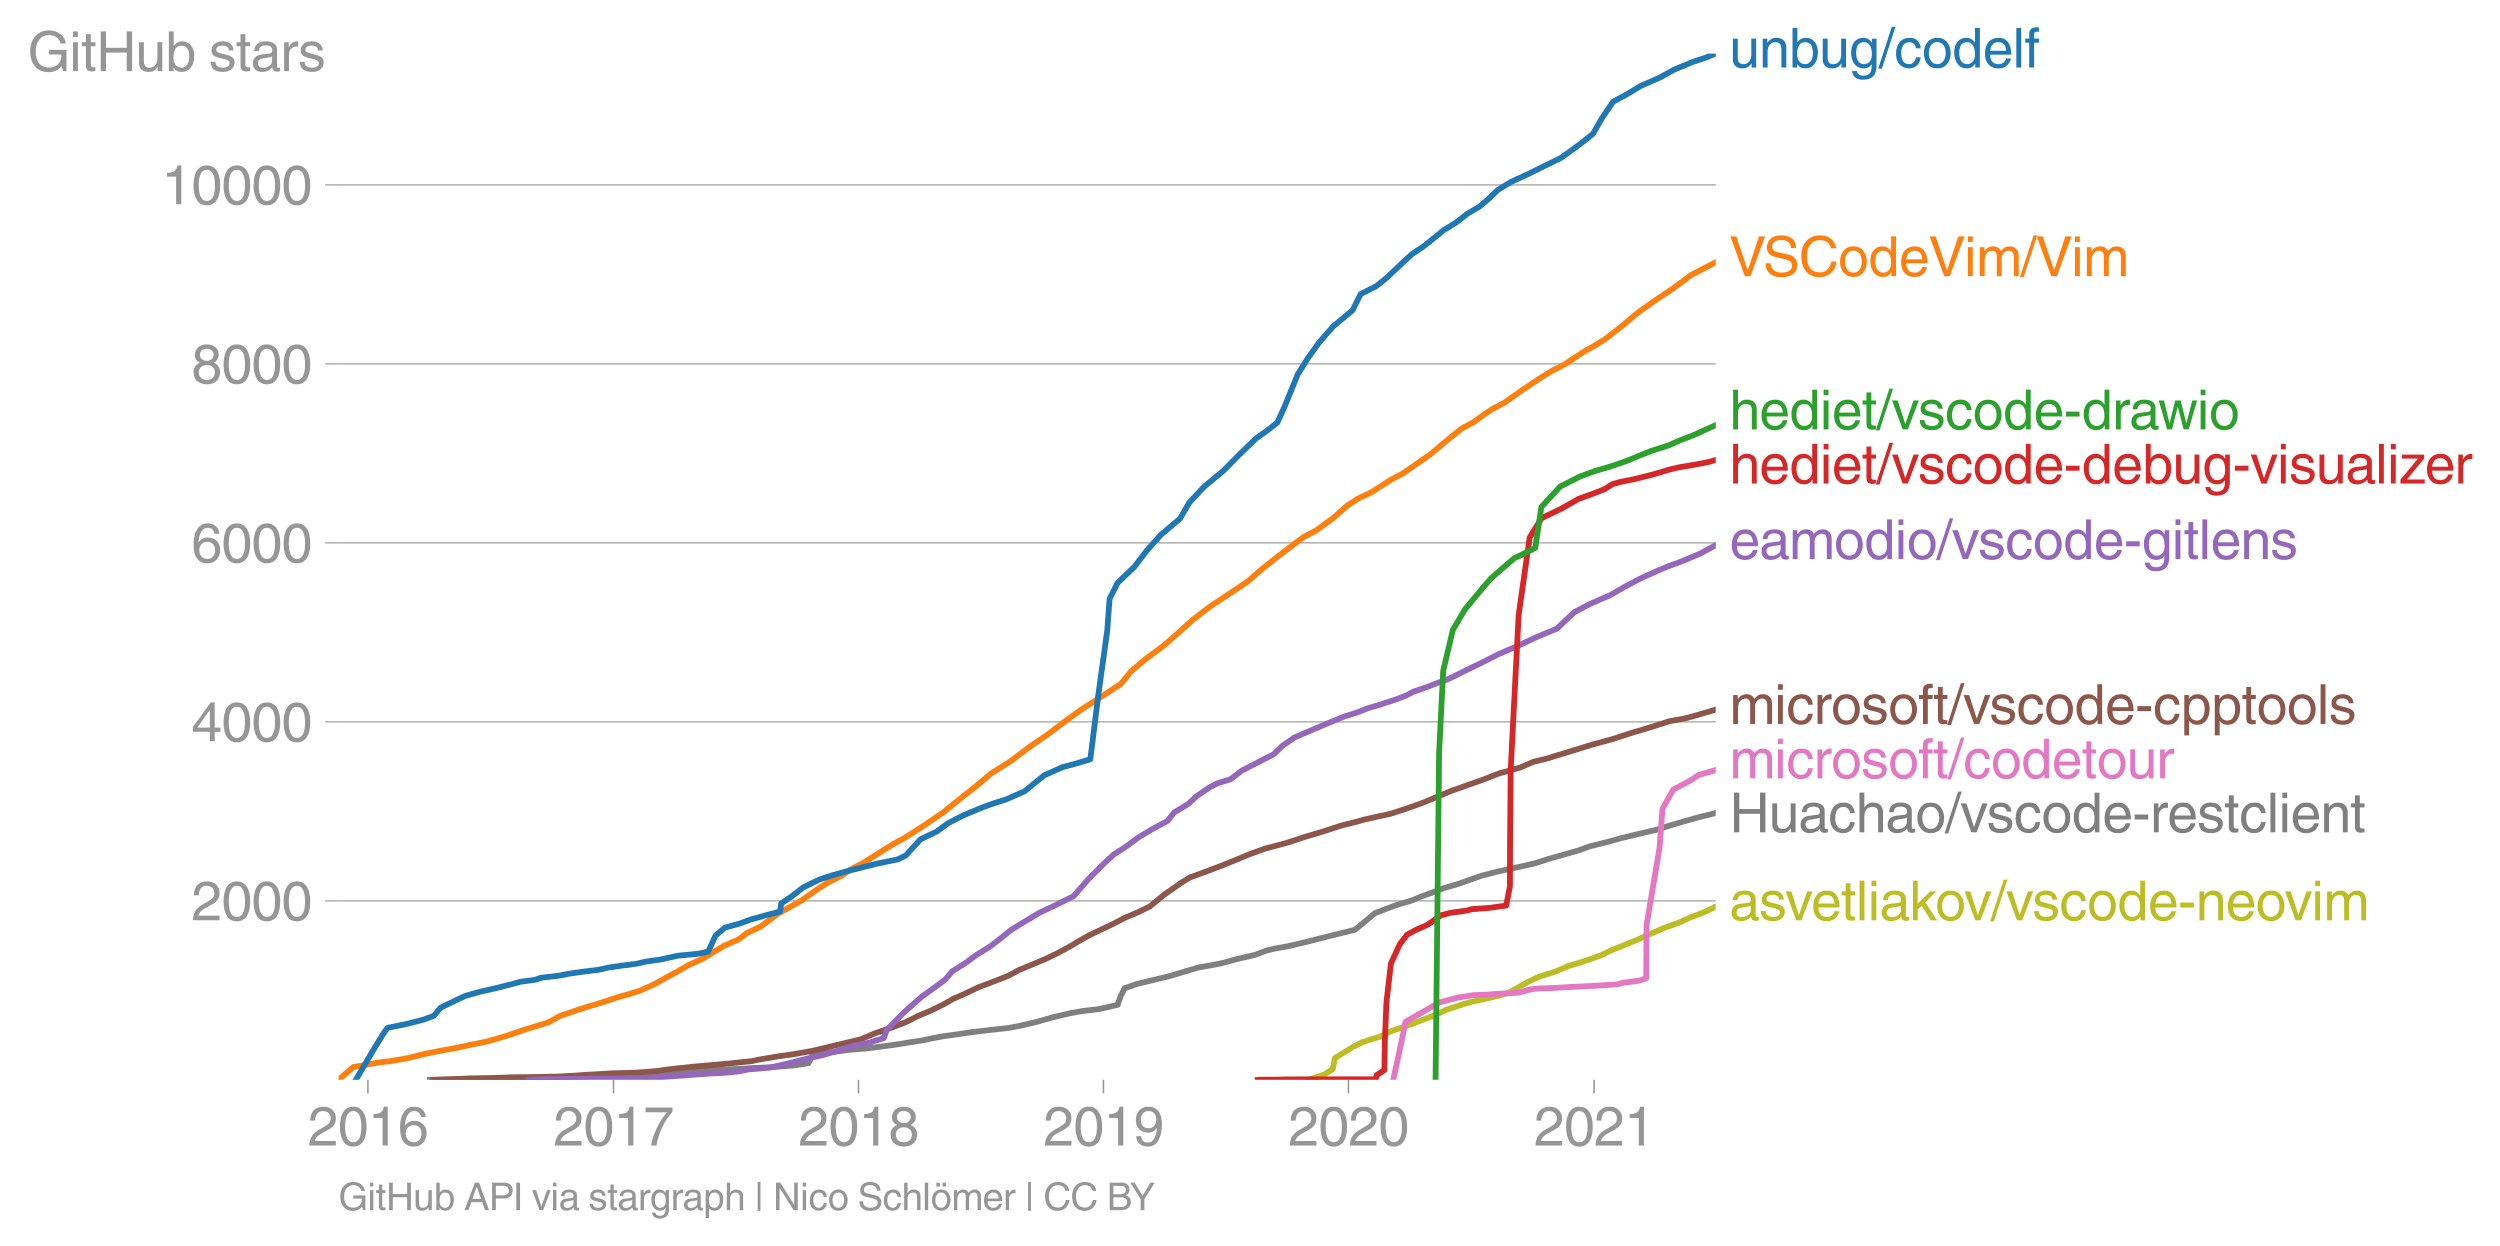 <svg height="430.859" viewBox="0 0 648.284 323.144" width="864.378" xmlns="http://www.w3.org/2000/svg" xmlns:xlink="http://www.w3.org/1999/xlink"><defs><style>*{stroke-linecap:butt;stroke-linejoin:round}</style></defs><g id="figure_1"><path d="M0 323.144h648.284V0H0z" style="fill:none" id="patch_1"/><g id="axes_1"><path d="M87.796 280.011h357.12V13.9H87.796z" style="fill:none" id="patch_2"/><path clip-path="url(#p4766ffe218)" d="m339.246 280.011 4.228-1.392 2.157-1.416.513-2.808 4.495-2.809 2.74-1.392 4.563-1.416 2.842-1.392 4.153-1.416 3.645-1.393 3.78-1.415 2.859-1.393 4.358-1.416 2.569-.696 3.093-.696 3.155-.696 2.616-.72 5.005-2.808 2.857-1.393 4.47-1.415 3.288-1.393 4.566-1.416 3.93-1.392 2.955-1.416 3.462-1.392 3.452-1.416 3.083-1.393 3.281-1.415 3.87-1.393 3.128-1.416 3.714-1.392 2.818-1.416" style="fill:none;stroke:#bcbd22;stroke-linecap:square;stroke-width:1.5" id="line2d_1"/><g id="matplotlib.axis_1"><g id="xtick_1"><g id="line2d_2"><defs><path d="M0 0v3.5" id="m8587c24e6d" style="stroke:#969696;stroke-width:.4"/></defs><use style="fill:#969696;stroke:#969696;stroke-width:.4" x="95.401" xlink:href="#m8587c24e6d" y="280.011"/></g><g style="fill:#969696" transform="matrix(.14 0 0 -.14 79.83 297.06)" id="text_1"><defs><path d="M281 2888q0 793 409 1202 410 410 1148 410 618 0 1012-375t394-969q0-462-227-780-226-317-667-557l-775-425q-684-375-775-863h2444V0H166q25 634 275 1056t781 728l806 469q322 185 469 383t147 545q0 344-241 578-240 235-650 235-453 0-678-299-225-298-231-807H281z" id="HelveticaWorld-Regular-32" transform="scale(.016)"/><path d="M2719 2188q0 903-239 1354-239 452-702 452-453 0-697-452-243-451-243-1354 0-875 240-1340 241-464 700-464 463 0 702 448 239 449 239 1356zm603 0q0-1107-400-1709-400-601-1144-601-772 0-1156 623-384 624-384 1687 0 1090 393 1701 394 611 1147 611 744 0 1144-608t400-1704z" id="HelveticaWorld-Regular-30" transform="scale(.016)"/><path d="M2297 0h-600v3194H647v447q550 18 818 176 269 158 391 683h441V0z" id="HelveticaWorld-Regular-31" transform="scale(.016)"/><path d="M903 1381q0-440 262-719 263-278 685-278 403 0 642 284 239 285 239 748 0 403-236 675t-670 272q-422 0-672-266t-250-716zm1766 1922q-63 344-255 517-192 174-520 174-519 0-791-507-272-506-278-1159l13-12q359 553 1068 553 566 0 988-375t422-1053q0-672-400-1118-400-445-1078-445-782 0-1188 556-406 557-406 1660 0 1062 415 1734 416 672 1247 672 538 0 910-321 372-320 403-876h-550z" id="HelveticaWorld-Regular-36" transform="scale(.016)"/></defs><use xlink:href="#HelveticaWorld-Regular-32"/><use x="55.615" xlink:href="#HelveticaWorld-Regular-30"/><use x="111.23" xlink:href="#HelveticaWorld-Regular-31"/><use x="166.846" xlink:href="#HelveticaWorld-Regular-36"/></g></g><g id="xtick_2"><use style="fill:#969696;stroke:#969696;stroke-width:.4" x="159.098" xlink:href="#m8587c24e6d" y="280.011" id="line2d_3"/><g style="fill:#969696" transform="matrix(.14 0 0 -.14 143.528 297.06)" id="text_2"><defs><path d="M238 4403h3109v-494q-641-653-1172-1766Q1644 1031 1497 0H878q94 850 622 1954 528 1105 1213 1899H238v550z" id="HelveticaWorld-Regular-37" transform="scale(.016)"/></defs><use xlink:href="#HelveticaWorld-Regular-32"/><use x="55.615" xlink:href="#HelveticaWorld-Regular-30"/><use x="111.23" xlink:href="#HelveticaWorld-Regular-31"/><use x="166.846" xlink:href="#HelveticaWorld-Regular-37"/></g></g><g id="xtick_3"><use style="fill:#969696;stroke:#969696;stroke-width:.4" x="222.622" xlink:href="#m8587c24e6d" y="280.011" id="line2d_4"/><g style="fill:#969696" transform="matrix(.14 0 0 -.14 207.05 297.06)" id="text_3"><defs><path d="M1766 2597q347 0 573 198 227 199 227 527 0 294-218 483-217 189-620 189-359 0-555-199-195-198-195-504 0-328 244-511t544-183zm6-484q-434 0-681-241t-247-591q0-403 250-650t712-247q410 0 655 247t245 657q0 350-245 587-245 238-689 238zm1378 1228q0-678-578-947 397-178 567-471 170-292 170-623 0-641-413-1032-412-390-1112-390-612 0-1076 336T244 1306q0 763 762 1082-609 243-609 875 0 531 361 884t1001 353q641 0 1016-333t375-826z" id="HelveticaWorld-Regular-38" transform="scale(.016)"/></defs><use xlink:href="#HelveticaWorld-Regular-32"/><use x="55.615" xlink:href="#HelveticaWorld-Regular-30"/><use x="111.23" xlink:href="#HelveticaWorld-Regular-31"/><use x="166.846" xlink:href="#HelveticaWorld-Regular-38"/></g></g><g id="xtick_4"><use style="fill:#969696;stroke:#969696;stroke-width:.4" x="286.145" xlink:href="#m8587c24e6d" y="280.011" id="line2d_5"/><g style="fill:#969696" transform="matrix(.14 0 0 -.14 270.574 297.06)" id="text_4"><defs><path d="M1766 2009q384 0 624 259 241 260 241 766 0 416-228 688t-681 272q-391 0-632-275-240-275-240-738 0-472 225-722t691-250zm-82-506q-640 0-1028 397-387 397-387 1056 0 666 390 1105 391 439 1057 439 775 0 1175-522t400-1565q0-1082-410-1809-409-726-1225-726-637 0-987 358t-350 845h565q25-337 220-536 196-198 540-198 487 0 737 434 250 435 344 1247l-12 13q-363-538-1029-538z" id="HelveticaWorld-Regular-39" transform="scale(.016)"/></defs><use xlink:href="#HelveticaWorld-Regular-32"/><use x="55.615" xlink:href="#HelveticaWorld-Regular-30"/><use x="111.23" xlink:href="#HelveticaWorld-Regular-31"/><use x="166.846" xlink:href="#HelveticaWorld-Regular-39"/></g></g><g id="xtick_5"><use style="fill:#969696;stroke:#969696;stroke-width:.4" x="349.668" xlink:href="#m8587c24e6d" y="280.011" id="line2d_6"/><g style="fill:#969696" transform="matrix(.14 0 0 -.14 334.097 297.06)" id="text_5"><use xlink:href="#HelveticaWorld-Regular-32"/><use x="55.615" xlink:href="#HelveticaWorld-Regular-30"/><use x="111.23" xlink:href="#HelveticaWorld-Regular-32"/><use x="166.846" xlink:href="#HelveticaWorld-Regular-30"/></g></g><g id="xtick_6"><use style="fill:#969696;stroke:#969696;stroke-width:.4" x="413.365" xlink:href="#m8587c24e6d" y="280.011" id="line2d_7"/><g style="fill:#969696" transform="matrix(.14 0 0 -.14 397.794 297.06)" id="text_6"><use xlink:href="#HelveticaWorld-Regular-32"/><use x="55.615" xlink:href="#HelveticaWorld-Regular-30"/><use x="111.23" xlink:href="#HelveticaWorld-Regular-32"/><use x="166.846" xlink:href="#HelveticaWorld-Regular-31"/></g></g></g><g id="matplotlib.axis_2"><g id="ytick_1"><path clip-path="url(#p4766ffe218)" d="M87.796 233.617h357.12" style="fill:none;stroke:#969696;stroke-linecap:square;stroke-width:.3" id="line2d_8"/><g id="line2d_9"><defs><path d="M0 0h-3.5" id="mbc6544e48c" style="stroke:#969696;stroke-width:.3"/></defs><use style="fill:#969696;stroke:#969696;stroke-width:.3" x="87.796" xlink:href="#mbc6544e48c" y="233.617"/></g><g style="fill:#969696" transform="matrix(.14 0 0 -.14 49.655 238.642)" id="text_7"><use xlink:href="#HelveticaWorld-Regular-32"/><use x="55.615" xlink:href="#HelveticaWorld-Regular-30"/><use x="111.23" xlink:href="#HelveticaWorld-Regular-30"/><use x="166.846" xlink:href="#HelveticaWorld-Regular-30"/></g></g><g id="ytick_2"><path clip-path="url(#p4766ffe218)" d="M87.796 187.2h357.12" style="fill:none;stroke:#969696;stroke-linecap:square;stroke-width:.3" id="line2d_10"/><use style="fill:#969696;stroke:#969696;stroke-width:.3" x="87.796" xlink:href="#mbc6544e48c" y="187.199" id="line2d_11"/><g style="fill:#969696" transform="matrix(.14 0 0 -.14 49.655 192.224)" id="text_8"><defs><path d="M678 1581h1447v2041h-12L678 1581zm2010-487V0h-563v1094H159v550l2063 2856h466V1581h659v-487h-659z" id="HelveticaWorld-Regular-34" transform="scale(.016)"/></defs><use xlink:href="#HelveticaWorld-Regular-34"/><use x="55.615" xlink:href="#HelveticaWorld-Regular-30"/><use x="111.23" xlink:href="#HelveticaWorld-Regular-30"/><use x="166.846" xlink:href="#HelveticaWorld-Regular-30"/></g></g><g id="ytick_3"><path clip-path="url(#p4766ffe218)" d="M87.796 140.782h357.12" style="fill:none;stroke:#969696;stroke-linecap:square;stroke-width:.3" id="line2d_12"/><use style="fill:#969696;stroke:#969696;stroke-width:.3" x="87.796" xlink:href="#mbc6544e48c" y="140.782" id="line2d_13"/><g style="fill:#969696" transform="matrix(.14 0 0 -.14 49.655 145.806)" id="text_9"><use xlink:href="#HelveticaWorld-Regular-36"/><use x="55.615" xlink:href="#HelveticaWorld-Regular-30"/><use x="111.23" xlink:href="#HelveticaWorld-Regular-30"/><use x="166.846" xlink:href="#HelveticaWorld-Regular-30"/></g></g><g id="ytick_4"><path clip-path="url(#p4766ffe218)" d="M87.796 94.364h357.12" style="fill:none;stroke:#969696;stroke-linecap:square;stroke-width:.3" id="line2d_14"/><use style="fill:#969696;stroke:#969696;stroke-width:.3" x="87.796" xlink:href="#mbc6544e48c" y="94.364" id="line2d_15"/><g style="fill:#969696" transform="matrix(.14 0 0 -.14 49.655 99.389)" id="text_10"><use xlink:href="#HelveticaWorld-Regular-38"/><use x="55.615" xlink:href="#HelveticaWorld-Regular-30"/><use x="111.23" xlink:href="#HelveticaWorld-Regular-30"/><use x="166.846" xlink:href="#HelveticaWorld-Regular-30"/></g></g><g id="ytick_5"><path clip-path="url(#p4766ffe218)" d="M87.796 47.947h357.12" style="fill:none;stroke:#969696;stroke-linecap:square;stroke-width:.3" id="line2d_16"/><use style="fill:#969696;stroke:#969696;stroke-width:.3" x="87.796" xlink:href="#mbc6544e48c" y="47.947" id="line2d_17"/><g style="fill:#969696" transform="matrix(.14 0 0 -.14 41.87 52.971)" id="text_11"><use xlink:href="#HelveticaWorld-Regular-31"/><use x="55.615" xlink:href="#HelveticaWorld-Regular-30"/><use x="111.23" xlink:href="#HelveticaWorld-Regular-30"/><use x="166.846" xlink:href="#HelveticaWorld-Regular-30"/><use x="222.461" xlink:href="#HelveticaWorld-Regular-30"/></g></g><g style="fill:#969696" transform="matrix(.14 0 0 -.14 7.2 18.437)" id="text_12"><defs><path d="M2463 2456h2018V0h-403l-150 594q-294-375-691-546-396-170-824-170-691 0-1155 301-464 302-721 833-256 532-256 1326 0 990 589 1684t1586 694q744 0 1300-416 557-416 647-1100h-600q-109 453-462 709-353 257-916 257-678 0-1091-511-412-511-412-1352 0-978 409-1436 410-458 1119-458 463 0 783 183t492 497q172 314 172 836H2463v531z" id="HelveticaWorld-Regular-47" transform="scale(.016)"/><path d="M422 3956v638h562v-638H422zM984 0H422v3347h562V0z" id="HelveticaWorld-Regular-69" transform="scale(.016)"/><path d="M1100 2881V703q0-128 70-195 71-67 252-67h216V0q-307-44-422-44-353 0-516 169-162 169-162 547v2209H84v466h454v934h562v-934h538v-466h-538z" id="HelveticaWorld-Regular-74" transform="scale(.016)"/><path d="M4153 0h-622v2144H1131V0H519v4594h612V2694h2400v1900h622V0z" id="HelveticaWorld-Regular-48" transform="scale(.016)"/><path d="M391 3347h562V1125q0-369 167-552 168-182 480-182 434 0 678 307 244 308 244 805v1844h562V0h-531v488l-12 12Q2222-97 1478-97q-481 0-784 262-303 263-303 776v2406z" id="HelveticaWorld-Regular-75" transform="scale(.016)"/><path d="M2778 1684q0 672-238 963-237 291-677 291-447-7-676-349-228-342-228-989 0-659 275-934t641-275q416 0 659 342 244 342 244 951zM422 0v4594h562V2925h13q359 519 969 519 625 0 1009-464t384-1208q0-838-388-1354Q2584-97 1888-97q-613 0-922 513h-13V0H422z" id="HelveticaWorld-Regular-62" transform="scale(.016)"/><path d="M2309 2394q-12 300-214 431-201 131-579 131-275 0-471-122-195-121-195-350 0-181 115-267 116-86 501-183l556-140q506-128 723-327 218-198 218-554 0-494-361-802T1638-97Q934-97 573 195q-360 293-367 880h544q13-347 230-516 217-168 651-168 353 0 561 140 208 141 208 391 0 178-135 284-134 107-531 197l-653 160q-397 100-586 298t-189 514q0 494 353 781 354 288 922 288 607 0 930-296 323-295 342-754h-544z" id="HelveticaWorld-Regular-73" transform="scale(.016)"/><path d="M2456 1709q-62-65-245-106-183-40-683-106-369-44-542-182-173-137-173-362 0-275 146-428 147-153 469-153 403 0 715 229 313 230 313 558v550zM397 2328q19 566 367 841 349 275 1014 275 531 0 890-241 360-240 360-694V581q0-197 178-197 72 0 185 25V0q-153-63-319-63-288 0-429 123-140 124-146 387Q2016-97 1288-97q-475 0-763 269-287 269-287 700 0 441 250 712 250 272 728 329l993 121q269 41 269 397 0 263-195 403-195 141-592 141-353 0-543-156-189-156-226-491H397z" id="HelveticaWorld-Regular-61" transform="scale(.016)"/><path d="M984 0H422v3347h531v-556h13q365 653 940 653 91 0 147-19v-584h-209q-378 0-619-257-241-256-241-637V0z" id="HelveticaWorld-Regular-72" transform="scale(.016)"/></defs><use xlink:href="#HelveticaWorld-Regular-47"/><use x="77.1" xlink:href="#HelveticaWorld-Regular-69"/><use x="99.121" xlink:href="#HelveticaWorld-Regular-74"/><use x="126.807" xlink:href="#HelveticaWorld-Regular-48"/><use x="199.805" xlink:href="#HelveticaWorld-Regular-75"/><use x="254.59" xlink:href="#HelveticaWorld-Regular-62"/><use x="311.084" xlink:href="#HelveticaWorld-Regular-20"/><use x="335.498" xlink:href="#HelveticaWorld-Regular-73"/><use x="385.498" xlink:href="#HelveticaWorld-Regular-74"/><use x="413.184" xlink:href="#HelveticaWorld-Regular-61"/><use x="468.115" xlink:href="#HelveticaWorld-Regular-72"/><use x="500.684" xlink:href="#HelveticaWorld-Regular-73"/></g></g><path clip-path="url(#p4766ffe218)" d="m111.484 280.011 7.45-.023.076-.023 5.902-.023 2.7-.047 3.972-.07 2.198-.07 5.184-.069.16-.07 3.054-.139 3.581-.046 1.775-.07 2.38-.139 3.844-.14 4.395-.138 3.658-.116 1.66-.14 4.422-.278 4.232-.14 3.59-.139 1.886-.278 2.774-.116 2.708-.14 1.454-.139 3.988-.139 5.116-.255 1.775-.14 4.176-.139 3.077-.255 3.506-.279 3.48-.557 1.028-2.158 3.635-.534 4.202-.534 1.843-.255 3.698-.278 4.543-.557 3.86-.534 3.277-.534 3.487-.534 2.648-.557 2.856-.534 3.916-.533 3.566-.534 4.744-.557 4.791-.534 2.75-.534 4.635-1.09 3.747-1.092 4.68-1.09 3.04-.534 4.426-.534 4.783-1.09.763-2.16 1.078-2.158 3.108-1.09 4.538-1.091 4.399-1.068 3.557-1.09 3.65-1.068 3.157-.534 2.828-.557 3.935-1.068 4.672-1.09 2.89-1.091 2.23-.534 3.139-.557 4.648-1.068 4.209-1.09 4.33-1.068 4.436-1.09 5.19-4.318 2.768-1.067 2.935-1.091 3.694-1.068 2.587-1.09 3-1.068 2.839-1.091 3.713-1.09 3.135-1.092 3.01-1.067 4.286-1.091 4.91-1.068 4.817-1.09 3.204-1.068 3.909-1.09 3.845-1.092 2.992-1.09 4.347-1.068 3.95-1.09 4.406-1.069 4.692-1.09 3.32-1.068 3.713-1.09 3.93-1.092 4.335-1.09" style="fill:none;stroke:#7f7f7f;stroke-linecap:square;stroke-width:1.5" id="line2d_18"/><path clip-path="url(#p4766ffe218)" d="m361.291 280.011 2.172-10.026.99-5.013 4.413-2.507 4.38-2.53 4.815-1.253 3.996-.626 3.705-.14 1.9-.162 2.978-.162 3.195-.163 2.177-.627 1.153-.301 1.612-.163 4.422-.162 5.165-.302 3.74-.162 2.803-.163 4.608-.302.937-.324 4.631-.627 1.811-.627.004-1.253.01-2.507.075-10.049 3.371-20.076.743-10.026 2.801-5.013 4.728-2.506 1.806-1.254 4.343-1.276" style="fill:none;stroke:#e377c2;stroke-linecap:square;stroke-width:1.5" id="line2d_19"/><g style="fill:#1f77b4" transform="matrix(.14 0 0 -.14 448.487 17.516)" id="text_13"><defs><path d="M3150 0h-566v2059q0 475-166 677-165 202-549 202-378 0-632-288-253-287-253-825V0H422v3347h531v-472h13q397 569 1012 569 569 0 870-302 302-301 302-864V0z" id="HelveticaWorld-Regular-6e" transform="scale(.016)"/><path d="M831 1684q0-615 244-954t659-339q404 0 660 293 256 294 256 832 0 706-224 1064-223 358-679 358-459 0-688-305-228-305-228-949zM3188 191q0-807-388-1203-387-397-1169-397-562 0-895 259T353-409h563q43-244 226-388t530-144q472 0 712 254 241 253 241 821v238h-12Q2297-97 1722-97q-716 0-1094 528T250 1772q0 744 381 1208 382 464 1013 464 634 0 1000-569h12v472h532V191z" id="HelveticaWorld-Regular-67" transform="scale(.016)"/><path d="M319-122h-428l1575 4838h422L319-122z" id="HelveticaWorld-Regular-2f" transform="scale(.016)"/><path d="M2534 2222q-121 716-793 716-416 0-669-333t-253-927q0-647 234-967 235-320 681-320 300 0 519 220t281 573h544q-84-621-439-951T1722-97q-659 0-1081 451-422 452-422 1227 0 850 422 1356 422 507 1184 507 556 0 886-333t367-889h-544z" id="HelveticaWorld-Regular-63" transform="scale(.016)"/><path d="M813 1678q0-559 253-920t718-361q482 0 732 378t250 903q0 531-250 901-250 371-732 371-446 0-709-349-262-348-262-923zm-575 0q0 747 415 1256 416 510 1131 510 732 0 1144-516 413-515 413-1250 0-737-410-1256Q2522-97 1784-97q-709 0-1128 503-418 503-418 1272z" id="HelveticaWorld-Regular-6f" transform="scale(.016)"/><path d="M838 1684q0-621 246-957 247-336 657-336 390 0 652 287 263 288 263 838 0 706-224 1064-223 358-679 358-434 0-675-285-240-284-240-969zM3225 0h-531v459h-13Q2363-97 1716-97q-697 0-1079 531-381 532-381 1338 0 744 378 1208 379 464 1016 464 628 0 1000-569l13 38v1681h562V0z" id="HelveticaWorld-Regular-64" transform="scale(.016)"/><path d="M2719 1941q-44 543-288 770-243 227-647 227-409 0-661-288-251-287-267-709h1863zm537-891q-93-519-509-859-366-288-963-294-703 6-1116 461-412 455-412 1223 0 882 425 1372 425 491 1182 491 678 0 1059-507 381-506 381-1446H856q0-525 244-813 244-287 731-287 344 0 591 207 247 208 272 452h562z" id="HelveticaWorld-Regular-65" transform="scale(.016)"/><path d="M984 0H422v4594h562V0z" id="HelveticaWorld-Regular-6c" transform="scale(.016)"/><path d="M1100 2881V0H538v2881H78v466h460v575q0 378 229 557 230 180 642 180 141 0 254-12v-506q-100 12-229 12-187 0-261-92-73-92-73-298v-416h563v-466h-563z" id="HelveticaWorld-Regular-66" transform="scale(.016)"/></defs><use xlink:href="#HelveticaWorld-Regular-75"/><use x="54.785" xlink:href="#HelveticaWorld-Regular-6e"/><use x="109.961" xlink:href="#HelveticaWorld-Regular-62"/><use x="166.455" xlink:href="#HelveticaWorld-Regular-75"/><use x="221.24" xlink:href="#HelveticaWorld-Regular-67"/><use x="277.148" xlink:href="#HelveticaWorld-Regular-2f"/><use x="304.932" xlink:href="#HelveticaWorld-Regular-63"/><use x="356.201" xlink:href="#HelveticaWorld-Regular-6f"/><use x="412.109" xlink:href="#HelveticaWorld-Regular-64"/><use x="469.092" xlink:href="#HelveticaWorld-Regular-65"/><use x="524.512" xlink:href="#HelveticaWorld-Regular-6c"/><use x="546.533" xlink:href="#HelveticaWorld-Regular-66"/></g><g style="fill:#ff7f0e" transform="matrix(.14 0 0 -.14 448.487 71.598)" id="text_14"><defs><path d="M3413 4594h696L2425 0h-653L97 4594h691L2100 678h13l1300 3916z" id="HelveticaWorld-Regular-56" transform="scale(.016)"/><path d="M3225 3250q-19 438-327 686-307 248-810 248-507 0-779-208-271-207-271-598 0-209 118-359 119-150 425-222l1313-300q531-116 787-440 257-323 257-788 0-681-500-1036T2138-122q-610 0-962 156-351 157-623 497-272 341-272 953h582q0-512 340-794 341-281 928-281 569 0 886 202t317 573q0 338-189 505t-739 295l-990 232q-494 112-738 392t-244 689q0 619 417 1019 418 400 1165 400 843 0 1301-352 458-351 492-1114h-584z" id="HelveticaWorld-Regular-53" transform="scale(.016)"/><path d="M3713 3213q-104 468-434 710-329 243-854 243-678 0-1091-493-412-492-412-1329 0-969 390-1443 391-473 1132-473 487 0 838 323 352 324 474 940h603q-121-885-671-1349T2350-122q-941 0-1505 647T281 2322q0 1109 589 1751 589 643 1555 643 800 0 1297-413 497-412 591-1090h-600z" id="HelveticaWorld-Regular-43" transform="scale(.016)"/><path d="M422 3347h531v-472h13q378 569 1012 569 628 0 891-544 240 294 465 419t557 125q434 0 735-285 302-284 302-843V0h-562v2163q0 390-147 582-147 193-475 193-331 0-560-269-228-269-228-628V0h-562v2316q0 290-135 456-134 166-390 166-403 0-644-300t-241-813V0H422v3347z" id="HelveticaWorld-Regular-6d" transform="scale(.016)"/></defs><use xlink:href="#HelveticaWorld-Regular-56"/><use x="62.326" xlink:href="#HelveticaWorld-Regular-53"/><use x="128.537" xlink:href="#HelveticaWorld-Regular-43"/><use x="200.852" xlink:href="#HelveticaWorld-Regular-6f"/><use x="256.76" xlink:href="#HelveticaWorld-Regular-64"/><use x="313.742" xlink:href="#HelveticaWorld-Regular-65"/><use x="369.162" xlink:href="#HelveticaWorld-Regular-56"/><use x="434.738" xlink:href="#HelveticaWorld-Regular-69"/><use x="456.76" xlink:href="#HelveticaWorld-Regular-6d"/><use x="539.768" xlink:href="#HelveticaWorld-Regular-2f"/><use x="567.551" xlink:href="#HelveticaWorld-Regular-56"/><use x="633.127" xlink:href="#HelveticaWorld-Regular-69"/><use x="655.148" xlink:href="#HelveticaWorld-Regular-6d"/></g><g style="fill:#2ca02c" transform="matrix(.14 0 0 -.14 448.487 111.34)" id="text_15"><defs><path d="M3150 0h-566v2188q0 403-156 576-156 174-509 174-435 0-685-282-250-281-250-831V0H422v4594h562V2900h13q384 544 981 544 550 0 861-288 311-287 311-878V0z" id="HelveticaWorld-Regular-68" transform="scale(.016)"/><path d="M2522 3347h616L1863 0h-604L38 3347h653l872-2725h12l947 2725z" id="HelveticaWorld-Regular-76" transform="scale(.016)"/><path d="M1850 1484H281v575h1569v-575z" id="HelveticaWorld-Regular-2d" transform="scale(.016)"/><path d="M1638 0h-575L97 3347h606l641-2631h12l647 2631h635l653-2631h12l678 2631h557L3572 0h-591l-678 2591h-12L1638 0z" id="HelveticaWorld-Regular-77" transform="scale(.016)"/></defs><use xlink:href="#HelveticaWorld-Regular-68"/><use x="55.176" xlink:href="#HelveticaWorld-Regular-65"/><use x="110.596" xlink:href="#HelveticaWorld-Regular-64"/><use x="167.578" xlink:href="#HelveticaWorld-Regular-69"/><use x="189.6" xlink:href="#HelveticaWorld-Regular-65"/><use x="245.02" xlink:href="#HelveticaWorld-Regular-74"/><use x="272.705" xlink:href="#HelveticaWorld-Regular-2f"/><use x="300.488" xlink:href="#HelveticaWorld-Regular-76"/><use x="349.098" xlink:href="#HelveticaWorld-Regular-73"/><use x="399.098" xlink:href="#HelveticaWorld-Regular-63"/><use x="450.367" xlink:href="#HelveticaWorld-Regular-6f"/><use x="506.275" xlink:href="#HelveticaWorld-Regular-64"/><use x="563.258" xlink:href="#HelveticaWorld-Regular-65"/><use x="618.678" xlink:href="#HelveticaWorld-Regular-2d"/><use x="651.979" xlink:href="#HelveticaWorld-Regular-64"/><use x="708.961" xlink:href="#HelveticaWorld-Regular-72"/><use x="740.529" xlink:href="#HelveticaWorld-Regular-61"/><use x="793.461" xlink:href="#HelveticaWorld-Regular-77"/><use x="865.873" xlink:href="#HelveticaWorld-Regular-69"/><use x="887.895" xlink:href="#HelveticaWorld-Regular-6f"/></g><g style="fill:#d62728" transform="matrix(.14 0 0 -.14 448.487 125.382)" id="text_16"><defs><path d="M903 469h2060V0H153v441l2025 2440H316v466h2584v-459L903 469z" id="HelveticaWorld-Regular-7a" transform="scale(.016)"/></defs><use xlink:href="#HelveticaWorld-Regular-68"/><use x="55.176" xlink:href="#HelveticaWorld-Regular-65"/><use x="110.596" xlink:href="#HelveticaWorld-Regular-64"/><use x="167.578" xlink:href="#HelveticaWorld-Regular-69"/><use x="189.6" xlink:href="#HelveticaWorld-Regular-65"/><use x="245.02" xlink:href="#HelveticaWorld-Regular-74"/><use x="272.705" xlink:href="#HelveticaWorld-Regular-2f"/><use x="300.488" xlink:href="#HelveticaWorld-Regular-76"/><use x="349.098" xlink:href="#HelveticaWorld-Regular-73"/><use x="399.098" xlink:href="#HelveticaWorld-Regular-63"/><use x="450.367" xlink:href="#HelveticaWorld-Regular-6f"/><use x="506.275" xlink:href="#HelveticaWorld-Regular-64"/><use x="563.258" xlink:href="#HelveticaWorld-Regular-65"/><use x="618.678" xlink:href="#HelveticaWorld-Regular-2d"/><use x="651.979" xlink:href="#HelveticaWorld-Regular-64"/><use x="708.961" xlink:href="#HelveticaWorld-Regular-65"/><use x="764.381" xlink:href="#HelveticaWorld-Regular-62"/><use x="820.875" xlink:href="#HelveticaWorld-Regular-75"/><use x="875.66" xlink:href="#HelveticaWorld-Regular-67"/><use x="931.568" xlink:href="#HelveticaWorld-Regular-2d"/><use x="964.869" xlink:href="#HelveticaWorld-Regular-76"/><use x="1014.479" xlink:href="#HelveticaWorld-Regular-69"/><use x="1036.5" xlink:href="#HelveticaWorld-Regular-73"/><use x="1086.5" xlink:href="#HelveticaWorld-Regular-75"/><use x="1141.285" xlink:href="#HelveticaWorld-Regular-61"/><use x="1196.217" xlink:href="#HelveticaWorld-Regular-6c"/><use x="1218.238" xlink:href="#HelveticaWorld-Regular-69"/><use x="1240.26" xlink:href="#HelveticaWorld-Regular-7a"/><use x="1287.729" xlink:href="#HelveticaWorld-Regular-65"/><use x="1343.148" xlink:href="#HelveticaWorld-Regular-72"/></g><g style="fill:#9467bd" transform="matrix(.14 0 0 -.14 448.487 144.979)" id="text_17"><use xlink:href="#HelveticaWorld-Regular-65"/><use x="55.42" xlink:href="#HelveticaWorld-Regular-61"/><use x="110.352" xlink:href="#HelveticaWorld-Regular-6d"/><use x="193.359" xlink:href="#HelveticaWorld-Regular-6f"/><use x="249.268" xlink:href="#HelveticaWorld-Regular-64"/><use x="306.25" xlink:href="#HelveticaWorld-Regular-69"/><use x="328.271" xlink:href="#HelveticaWorld-Regular-6f"/><use x="384.18" xlink:href="#HelveticaWorld-Regular-2f"/><use x="411.963" xlink:href="#HelveticaWorld-Regular-76"/><use x="460.572" xlink:href="#HelveticaWorld-Regular-73"/><use x="510.572" xlink:href="#HelveticaWorld-Regular-63"/><use x="561.842" xlink:href="#HelveticaWorld-Regular-6f"/><use x="617.75" xlink:href="#HelveticaWorld-Regular-64"/><use x="674.732" xlink:href="#HelveticaWorld-Regular-65"/><use x="730.152" xlink:href="#HelveticaWorld-Regular-2d"/><use x="763.453" xlink:href="#HelveticaWorld-Regular-67"/><use x="819.361" xlink:href="#HelveticaWorld-Regular-69"/><use x="841.383" xlink:href="#HelveticaWorld-Regular-74"/><use x="869.068" xlink:href="#HelveticaWorld-Regular-6c"/><use x="891.09" xlink:href="#HelveticaWorld-Regular-65"/><use x="946.51" xlink:href="#HelveticaWorld-Regular-6e"/><use x="1001.686" xlink:href="#HelveticaWorld-Regular-73"/></g><g style="fill:#8c564b" transform="matrix(.14 0 0 -.14 448.487 187.729)" id="text_18"><defs><path d="M959 1516q0-538 262-832 263-293 654-293 428 0 665 348 238 349 238 945 0 654-228 954t-687 300q-447 0-676-352-228-352-228-1070zM422 3347h531v-472h13q359 569 1000 569 647 0 1020-471 373-470 373-1201 0-819-381-1344T1888-97q-582 0-891 450h-13v-1678H422v4672z" id="HelveticaWorld-Regular-70" transform="scale(.016)"/></defs><use xlink:href="#HelveticaWorld-Regular-6d"/><use x="83.008" xlink:href="#HelveticaWorld-Regular-69"/><use x="105.029" xlink:href="#HelveticaWorld-Regular-63"/><use x="156.299" xlink:href="#HelveticaWorld-Regular-72"/><use x="187.867" xlink:href="#HelveticaWorld-Regular-6f"/><use x="243.775" xlink:href="#HelveticaWorld-Regular-73"/><use x="293.775" xlink:href="#HelveticaWorld-Regular-6f"/><use x="349.684" xlink:href="#HelveticaWorld-Regular-66"/><use x="377.369" xlink:href="#HelveticaWorld-Regular-74"/><use x="405.055" xlink:href="#HelveticaWorld-Regular-2f"/><use x="432.838" xlink:href="#HelveticaWorld-Regular-76"/><use x="481.447" xlink:href="#HelveticaWorld-Regular-73"/><use x="531.447" xlink:href="#HelveticaWorld-Regular-63"/><use x="582.717" xlink:href="#HelveticaWorld-Regular-6f"/><use x="638.625" xlink:href="#HelveticaWorld-Regular-64"/><use x="695.607" xlink:href="#HelveticaWorld-Regular-65"/><use x="751.027" xlink:href="#HelveticaWorld-Regular-2d"/><use x="784.328" xlink:href="#HelveticaWorld-Regular-63"/><use x="835.598" xlink:href="#HelveticaWorld-Regular-70"/><use x="892.092" xlink:href="#HelveticaWorld-Regular-70"/><use x="948.586" xlink:href="#HelveticaWorld-Regular-74"/><use x="976.271" xlink:href="#HelveticaWorld-Regular-6f"/><use x="1032.18" xlink:href="#HelveticaWorld-Regular-6f"/><use x="1088.088" xlink:href="#HelveticaWorld-Regular-6c"/><use x="1110.109" xlink:href="#HelveticaWorld-Regular-73"/></g><g style="fill:#e377c2" transform="matrix(.14 0 0 -.14 448.487 201.831)" id="text_19"><use xlink:href="#HelveticaWorld-Regular-6d"/><use x="83.008" xlink:href="#HelveticaWorld-Regular-69"/><use x="105.029" xlink:href="#HelveticaWorld-Regular-63"/><use x="156.299" xlink:href="#HelveticaWorld-Regular-72"/><use x="187.867" xlink:href="#HelveticaWorld-Regular-6f"/><use x="243.775" xlink:href="#HelveticaWorld-Regular-73"/><use x="293.775" xlink:href="#HelveticaWorld-Regular-6f"/><use x="349.684" xlink:href="#HelveticaWorld-Regular-66"/><use x="377.369" xlink:href="#HelveticaWorld-Regular-74"/><use x="405.055" xlink:href="#HelveticaWorld-Regular-2f"/><use x="432.838" xlink:href="#HelveticaWorld-Regular-63"/><use x="484.107" xlink:href="#HelveticaWorld-Regular-6f"/><use x="540.016" xlink:href="#HelveticaWorld-Regular-64"/><use x="596.998" xlink:href="#HelveticaWorld-Regular-65"/><use x="652.418" xlink:href="#HelveticaWorld-Regular-74"/><use x="680.104" xlink:href="#HelveticaWorld-Regular-6f"/><use x="736.012" xlink:href="#HelveticaWorld-Regular-75"/><use x="790.797" xlink:href="#HelveticaWorld-Regular-72"/></g><g style="fill:#7f7f7f" transform="matrix(.14 0 0 -.14 448.487 215.831)" id="text_20"><use xlink:href="#HelveticaWorld-Regular-48"/><use x="72.998" xlink:href="#HelveticaWorld-Regular-75"/><use x="127.783" xlink:href="#HelveticaWorld-Regular-61"/><use x="182.715" xlink:href="#HelveticaWorld-Regular-63"/><use x="233.984" xlink:href="#HelveticaWorld-Regular-68"/><use x="289.16" xlink:href="#HelveticaWorld-Regular-61"/><use x="344.092" xlink:href="#HelveticaWorld-Regular-6f"/><use x="400" xlink:href="#HelveticaWorld-Regular-2f"/><use x="427.783" xlink:href="#HelveticaWorld-Regular-76"/><use x="476.393" xlink:href="#HelveticaWorld-Regular-73"/><use x="526.393" xlink:href="#HelveticaWorld-Regular-63"/><use x="577.662" xlink:href="#HelveticaWorld-Regular-6f"/><use x="633.57" xlink:href="#HelveticaWorld-Regular-64"/><use x="690.553" xlink:href="#HelveticaWorld-Regular-65"/><use x="745.973" xlink:href="#HelveticaWorld-Regular-2d"/><use x="779.273" xlink:href="#HelveticaWorld-Regular-72"/><use x="810.842" xlink:href="#HelveticaWorld-Regular-65"/><use x="866.262" xlink:href="#HelveticaWorld-Regular-73"/><use x="916.262" xlink:href="#HelveticaWorld-Regular-74"/><use x="943.947" xlink:href="#HelveticaWorld-Regular-63"/><use x="995.217" xlink:href="#HelveticaWorld-Regular-6c"/><use x="1017.238" xlink:href="#HelveticaWorld-Regular-69"/><use x="1039.26" xlink:href="#HelveticaWorld-Regular-65"/><use x="1094.68" xlink:href="#HelveticaWorld-Regular-6e"/><use x="1149.855" xlink:href="#HelveticaWorld-Regular-74"/></g><g style="fill:#bcbd22" transform="matrix(.14 0 0 -.14 448.487 238.654)" id="text_21"><defs><path d="M3200 0h-722L1434 1691l-468-422V0H422v4594h544V1931l1440 1416h716L1844 2100 3200 0z" id="HelveticaWorld-Regular-6b" transform="scale(.016)"/></defs><use xlink:href="#HelveticaWorld-Regular-61"/><use x="54.932" xlink:href="#HelveticaWorld-Regular-73"/><use x="103.432" xlink:href="#HelveticaWorld-Regular-76"/><use x="151.041" xlink:href="#HelveticaWorld-Regular-65"/><use x="206.461" xlink:href="#HelveticaWorld-Regular-74"/><use x="234.146" xlink:href="#HelveticaWorld-Regular-6c"/><use x="256.168" xlink:href="#HelveticaWorld-Regular-69"/><use x="278.189" xlink:href="#HelveticaWorld-Regular-61"/><use x="333.121" xlink:href="#HelveticaWorld-Regular-6b"/><use x="380.746" xlink:href="#HelveticaWorld-Regular-6f"/><use x="434.904" xlink:href="#HelveticaWorld-Regular-76"/><use x="484.514" xlink:href="#HelveticaWorld-Regular-2f"/><use x="512.297" xlink:href="#HelveticaWorld-Regular-76"/><use x="560.906" xlink:href="#HelveticaWorld-Regular-73"/><use x="610.906" xlink:href="#HelveticaWorld-Regular-63"/><use x="662.176" xlink:href="#HelveticaWorld-Regular-6f"/><use x="718.084" xlink:href="#HelveticaWorld-Regular-64"/><use x="775.066" xlink:href="#HelveticaWorld-Regular-65"/><use x="830.486" xlink:href="#HelveticaWorld-Regular-2d"/><use x="863.787" xlink:href="#HelveticaWorld-Regular-6e"/><use x="918.963" xlink:href="#HelveticaWorld-Regular-65"/><use x="974.383" xlink:href="#HelveticaWorld-Regular-6f"/><use x="1028.541" xlink:href="#HelveticaWorld-Regular-76"/><use x="1078.15" xlink:href="#HelveticaWorld-Regular-69"/><use x="1100.172" xlink:href="#HelveticaWorld-Regular-6d"/></g><g style="fill:#969696" transform="matrix(.097 0 0 -.097 87.796 313.805)" id="text_22"><defs><path d="m2816 1888-678 2021h-13l-737-2021h1428zm-1619-550L716 0H78l1728 4594h703L4172 0h-678l-453 1338H1197z" id="HelveticaWorld-Regular-41" transform="scale(.016)"/><path d="M1141 2472h1234q466 0 700 204 234 205 234 621 0 372-225 569t-684 197H1141V2472zm0-2472H519v4594h2065q616 0 991-358t375-933q0-597-363-980-362-382-1003-382H1141V0z" id="HelveticaWorld-Regular-50" transform="scale(.016)"/><path d="M1141 0H519v4594h622V0z" id="HelveticaWorld-Regular-49" transform="scale(.016)"/><path d="M603 4716h466V-122H603v4838z" id="HelveticaWorld-Regular-7c" transform="scale(.016)"/><path d="M3559 4594h600V0h-690L1125 3713h-12V0H519v4594h728L3547 884h12v3710z" id="HelveticaWorld-Regular-4e" transform="scale(.016)"/><path d="M813 1678q0-559 253-920t718-361q482 0 732 378t250 903q0 531-250 901-250 371-732 371-446 0-709-349-262-348-262-923zm-575 0q0 747 415 1256 416 510 1131 510 732 0 1144-516 413-515 413-1250 0-737-410-1256Q2522-97 1784-97q-709 0-1128 503-418 503-418 1272zm2351 2266h-575v650h575v-650zm-1038 0H976v650h575v-650z" id="HelveticaWorld-Regular-f6" transform="scale(.016)"/><path d="M519 4594h2015q594 0 947-322t353-834q0-310-155-565-154-254-460-395 428-162 629-431 202-269 202-691 0-593-428-975Q3194 0 2491 0H519v4594zm612-4063h1325q488 0 731 226 244 227 244 612 0 390-272 582-271 193-803 193H1131V531zm0 2119h1128q494 0 724 179 230 180 230 562 0 328-218 500-217 172-729 172H1131V2650z" id="HelveticaWorld-Regular-42" transform="scale(.016)"/><path d="M2388 0h-622v1850L31 4594h725l1319-2206 1316 2206h731L2388 1850V0z" id="HelveticaWorld-Regular-59" transform="scale(.016)"/></defs><use xlink:href="#HelveticaWorld-Regular-47"/><use x="77.1" xlink:href="#HelveticaWorld-Regular-69"/><use x="99.121" xlink:href="#HelveticaWorld-Regular-74"/><use x="126.807" xlink:href="#HelveticaWorld-Regular-48"/><use x="199.805" xlink:href="#HelveticaWorld-Regular-75"/><use x="254.59" xlink:href="#HelveticaWorld-Regular-62"/><use x="311.084" xlink:href="#HelveticaWorld-Regular-20"/><use x="335.498" xlink:href="#HelveticaWorld-Regular-41"/><use x="402.197" xlink:href="#HelveticaWorld-Regular-50"/><use x="466.846" xlink:href="#HelveticaWorld-Regular-49"/><use x="492.627" xlink:href="#HelveticaWorld-Regular-20"/><use x="517.041" xlink:href="#HelveticaWorld-Regular-76"/><use x="566.65" xlink:href="#HelveticaWorld-Regular-69"/><use x="588.672" xlink:href="#HelveticaWorld-Regular-61"/><use x="643.604" xlink:href="#HelveticaWorld-Regular-20"/><use x="668.018" xlink:href="#HelveticaWorld-Regular-73"/><use x="718.018" xlink:href="#HelveticaWorld-Regular-74"/><use x="745.703" xlink:href="#HelveticaWorld-Regular-61"/><use x="800.635" xlink:href="#HelveticaWorld-Regular-72"/><use x="832.203" xlink:href="#HelveticaWorld-Regular-67"/><use x="888.111" xlink:href="#HelveticaWorld-Regular-72"/><use x="919.68" xlink:href="#HelveticaWorld-Regular-61"/><use x="974.611" xlink:href="#HelveticaWorld-Regular-70"/><use x="1031.105" xlink:href="#HelveticaWorld-Regular-68"/><use x="1086.281" xlink:href="#HelveticaWorld-Regular-20"/><use x="1110.695" xlink:href="#HelveticaWorld-Regular-7c"/><use x="1136.672" xlink:href="#HelveticaWorld-Regular-20"/><use x="1161.086" xlink:href="#HelveticaWorld-Regular-4e"/><use x="1234.182" xlink:href="#HelveticaWorld-Regular-69"/><use x="1256.203" xlink:href="#HelveticaWorld-Regular-63"/><use x="1307.473" xlink:href="#HelveticaWorld-Regular-6f"/><use x="1363.381" xlink:href="#HelveticaWorld-Regular-20"/><use x="1387.795" xlink:href="#HelveticaWorld-Regular-53"/><use x="1454.006" xlink:href="#HelveticaWorld-Regular-63"/><use x="1505.275" xlink:href="#HelveticaWorld-Regular-68"/><use x="1560.451" xlink:href="#HelveticaWorld-Regular-6c"/><use x="1582.473" xlink:href="#HelveticaWorld-Regular-f6"/><use x="1638.381" xlink:href="#HelveticaWorld-Regular-6d"/><use x="1721.389" xlink:href="#HelveticaWorld-Regular-65"/><use x="1776.809" xlink:href="#HelveticaWorld-Regular-72"/><use x="1809.377" xlink:href="#HelveticaWorld-Regular-20"/><use x="1833.791" xlink:href="#HelveticaWorld-Regular-7c"/><use x="1859.768" xlink:href="#HelveticaWorld-Regular-20"/><use x="1884.182" xlink:href="#HelveticaWorld-Regular-43"/><use x="1956.496" xlink:href="#HelveticaWorld-Regular-43"/><use x="2028.811" xlink:href="#HelveticaWorld-Regular-20"/><use x="2053.225" xlink:href="#HelveticaWorld-Regular-42"/><use x="2116.037" xlink:href="#HelveticaWorld-Regular-59"/></g><path clip-path="url(#p4766ffe218)" d="m112.416 280.011 4.946-.185 4.931-.186 4.94-.093 3.406-.093 1.477-.093 4.05-.046 3.344-.046 5.08-.093 1.545-.093 3.483-.186 2.245-.185 3.934-.186 2.639-.186 3.493-.093 3.021-.092 4.918-.372 2.655-.371 3.34-.395 3.5-.371 4.19-.371 4.157-.372 3.656-.371 3.598-.371 1.692-.372 4.527-.766 5.054-.742 4.211-.743 3.221-.743 3.157-.766 3.098-.742 3.275-.766 3.51-1.509 4.37-1.485 3.897-1.509 2.929-1.485 3.56-1.509 3.035-1.485 2.676-1.509 3.396-1.508 3.165-1.509 3.92-1.485 3.836-1.509 2.76-1.485 3.64-1.509 3.5-1.485 3.111-1.508 2.788-1.509 2.526-1.509 2.623-1.485 3.19-1.509 3.138-1.485 2.861-1.508 3.522-1.486 3.071-1.508 3.66-3.018 4.286-2.993 2.38-1.486 4.14-1.508 3.936-1.486 3.76-1.508 3.612-1.509 4.184-1.509 2.886-.742 2.716-.743 4.606-1.508 4.958-1.486 4.655-1.508 3.066-.743 2.693-.743 3.252-.742 3.544-.766 4.646-1.509 4.189-1.508 3.479-1.486 3.668-1.508 4.2-1.486 4.256-1.508 3.79-1.486 2.703-.742 2.73-.766 3.489-1.509 3.222-.743 2.415-.765 4.898-1.486 4.887-1.508 2.779-.743 2.667-.743 4.605-1.508 5.003-1.486 4.706-1.508 4.058-.743 2.858-.766 5.111-1.508" style="fill:none;stroke:#8c564b;stroke-linecap:square;stroke-width:1.5" id="line2d_20"/><path clip-path="url(#p4766ffe218)" d="m137.121 280.011 2.642-.116 1.303-.023 3.96-.046.233-.024 3.34-.023 2.482-.023 2.274-.07.597-.023 3.083-.023 5.095-.023 2.993-.07 2.793-.07 4.406-.255 4.252-.278 3.148-.256 4.103-.278 4.826-.279 2.789-.278 2.579-.534 3.21-.255 2.645-.279 4.801-1.09 4.134-1.068 4.785-1.091 3.7-1.09 3.528-1.092 4.861-1.067 3.485-1.091.81-2.158 4.247-4.34 4.877-4.317 3.036-2.159 2.943-2.181 1.834-2.159 3.46-2.181 2.95-2.159 3.54-2.182 2.77-2.158 2.672-2.158 3.543-2.159 3.648-2.181 4.56-2.159 4.36-2.181 3.759-4.34 4.325-4.317 2.349-2.159 3.39-2.181 2.855-2.159 3.658-2.181 4-2.159 1.694-2.181 3.588-2.159 2.375-2.158 3.16-2.159 2.134-1.09 3.44-1.091 2.803-2.159 4.152-2.158 4.228-2.159 2.22-2.181 3.163-2.159 5.015-2.158 5.15-2.158 2.666-1.091 3.445-1.091 2.7-1.068 3.654-1.09 3.35-1.091 2.867-1.091 2.039-1.068 3.285-1.09 2.745-1.091 3.043-1.091 4.36-2.159 4.417-2.158 4.262-2.158 5.08-2.182 4.61-2.158L401 164.13l2.672-1.091 4.638-4.34 4.13-2.159 5.006-2.158 3.764-2.158 4.098-2.182 4.795-2.158 2.635-1.091 3.014-1.091 5.155-2.158 3.994-2.182" style="fill:none;stroke:#9467bd;stroke-linecap:square;stroke-width:1.5" id="line2d_21"/><path clip-path="url(#p4766ffe218)" d="m326.165 280.011.218-.023 4.575-.023.95-.023.684-.024 5.284-.023 18.872-.023.02-.162.065-.325.204-.627 1.952-1.253.043-2.507.08-5.013.409-10.05 1.163-10.049 2.29-5.013 1.909-2.506 2.33-1.254 2.906-1.276 3.63-2.507 2.377-.626 4.568-.627.757-.302 4.482-.325 4.652-.626.96-5.013.024-10.05.168-20.099 2.07-40.174 2.851-20.099 3.094-5.013 5.191-2.506 4.45-2.53 3.537-1.254 3.168-1.253 1.974-1.253 2.12-.627 3.301-.626 5.029-1.254 4.18-1.253 2.612-.627 3.722-.626 3.462-.627 2.39-.65" style="fill:none;stroke:#d62728;stroke-linecap:square;stroke-width:1.5" id="line2d_22"/><path clip-path="url(#p4766ffe218)" d="m372.258 280.011.924-84.874 1.061-21.213 2.514-10.607 3.141-5.314 4.402-5.315 2.277-2.646 3.003-2.646 3.095-2.646 2.743-1.323 2.696-1.346 1.576-10.606 4.868-5.292 5.199-2.645 3.618-1.323 4.532-1.346 3.85-1.323 3.179-1.323 3.341-1.323 4.238-1.346 3.001-1.323 3.477-1.323 2.9-1.323 2.997-1.346" style="fill:none;stroke:#2ca02c;stroke-linecap:square;stroke-width:1.5" id="line2d_23"/><path clip-path="url(#p4766ffe218)" d="m87.796 280.011 3.803-3.295 4.431-.813 2.348-.417 3.587-.418 4.456-.836 3.24-.835 4.003-.813 4.572-.835 3.75-.812 4.179-.836 2.887-.812 2.753-.836 4.89-1.67 2.758-.813 2.7-.836 2.997-1.647 4.773-1.648 2.647-.836 2.84-.835 5.031-1.648 2.967-.836 2.639-.835 3.681-1.648 2.955-1.671 3.067-1.648 2.797-1.648 3.711-1.647 2.743-1.672 2.747-1.647 3.788-1.671 2.154-1.648 3.548-1.671 4.412-3.296 2.931-1.648 3.016-1.67 4.719-3.32 2.67-1.647 3.338-1.671 2.391-1.648 3.19-1.648 2.636-1.648 2.629-1.671 2.668-1.648 3.059-1.67 5.154-3.32 4.789-3.295 4.084-3.32 4.21-3.318 3.952-3.319 5.22-3.296 4.347-3.318 4.855-3.32 4.393-3.318 4.54-3.296 5.213-3.319 5.026-3.318 2.695-3.32 3.933-3.295 4.483-3.319 3.76-3.295 3.7-3.32 4.234-3.295 5.001-3.319 4.972-3.319 3.818-3.319 4.186-3.295 4.342-3.32 2.244-1.647 3.184-1.67 4.554-3.32 3.756-3.295 2.545-1.648 3.515-1.671 5.178-3.32 3.111-1.647 2.412-1.671 4.728-3.296 3.934-3.319 4.13-3.318 3.075-1.648 2.269-1.671 2.47-1.648 3.138-1.648 4.691-3.319 4.989-3.319 2.673-1.647 3.31-1.671 4.974-3.296 2.916-1.648 2.693-1.67 4.264-3.32 3.926-3.319 4.616-3.295 4.966-3.32 4.453-3.318 3.154-1.648 3.224-1.67" style="fill:none;stroke:#ff7f0e;stroke-linecap:square;stroke-width:1.5" id="line2d_24"/><path clip-path="url(#p4766ffe218)" d="m92.275 280.011 4.88-8.309 2.578-4.154.786-1.021 5.074-1.044 4.13-1.045 2.811-1.044 1.69-2.066 4.296-2.089 2.197-1.02 3.764-1.045 4.589-1.045 4.116-1.044 1.794-.51 3.85-.511 1.41-.51 4.608-.535 2.614-.51 3.697-.534 4.116-.51 2.33-.534 3.478-.511 4.129-.534 2.11-.51 3.812-.534 4.76-1.045 2.955-.255 2.378-.255 2.416-.534 1.922-4.154 2.432-2.066 3.837-1.044 2.816-1.045 3.655-1.02 3.982-1.045.29-2.09 3.024-2.065 2.647-2.088 4.23-2.066 3.233-1.044 3.675-1.045 4.031-1.021 4.16-1.044 5.17-1.045 2.16-1.044 3.771-4.155 4.316-2.088 2.803-2.09 4.017-2.065 5.032-2.089 2.843-1.02 3.278-1.045 4.73-2.089 5.104-4.154 4.648-2.066 3.843-1.044 3.445-1.045 2.069-16.64 2.313-16.641.613-8.309 2.09-4.154 4.371-4.178 3.154-4.154 3.716-4.155 4.943-4.154 2.388-4.154 3.888-4.155 5.01-4.154 4.09-4.154 4.325-4.178 2.919-2.066 2.644-2.088 1.868-4.155 3.385-8.308 2.598-4.155 2.982-4.154 3.636-4.155 5.022-4.177 2.046-4.155 4.052-2.065 2.624-2.089 4.395-4.154 2.25-2.066 3.133-2.089 5.147-4.154 3.338-2.066 2.652-2.088 3.426-2.066 2.438-2.089 2.138-2.089 3.414-2.088 4.509-2.066 4.21-2.089 4.221-2.065 2.936-2.09 2.773-2.065 2.606-2.088 2.408-4.178 2.83-4.154 3.803-2.066 3.472-2.089 4.738-2.065 3.782-2.09 5.045-2.088 3.228-1.044 2.52-1.045" style="fill:none;stroke:#1f77b4;stroke-linecap:square;stroke-width:1.5" id="line2d_25"/></g></g><defs><clipPath id="p4766ffe218"><path d="M87.796 13.899h357.12v266.112H87.796z"/></clipPath></defs></svg>